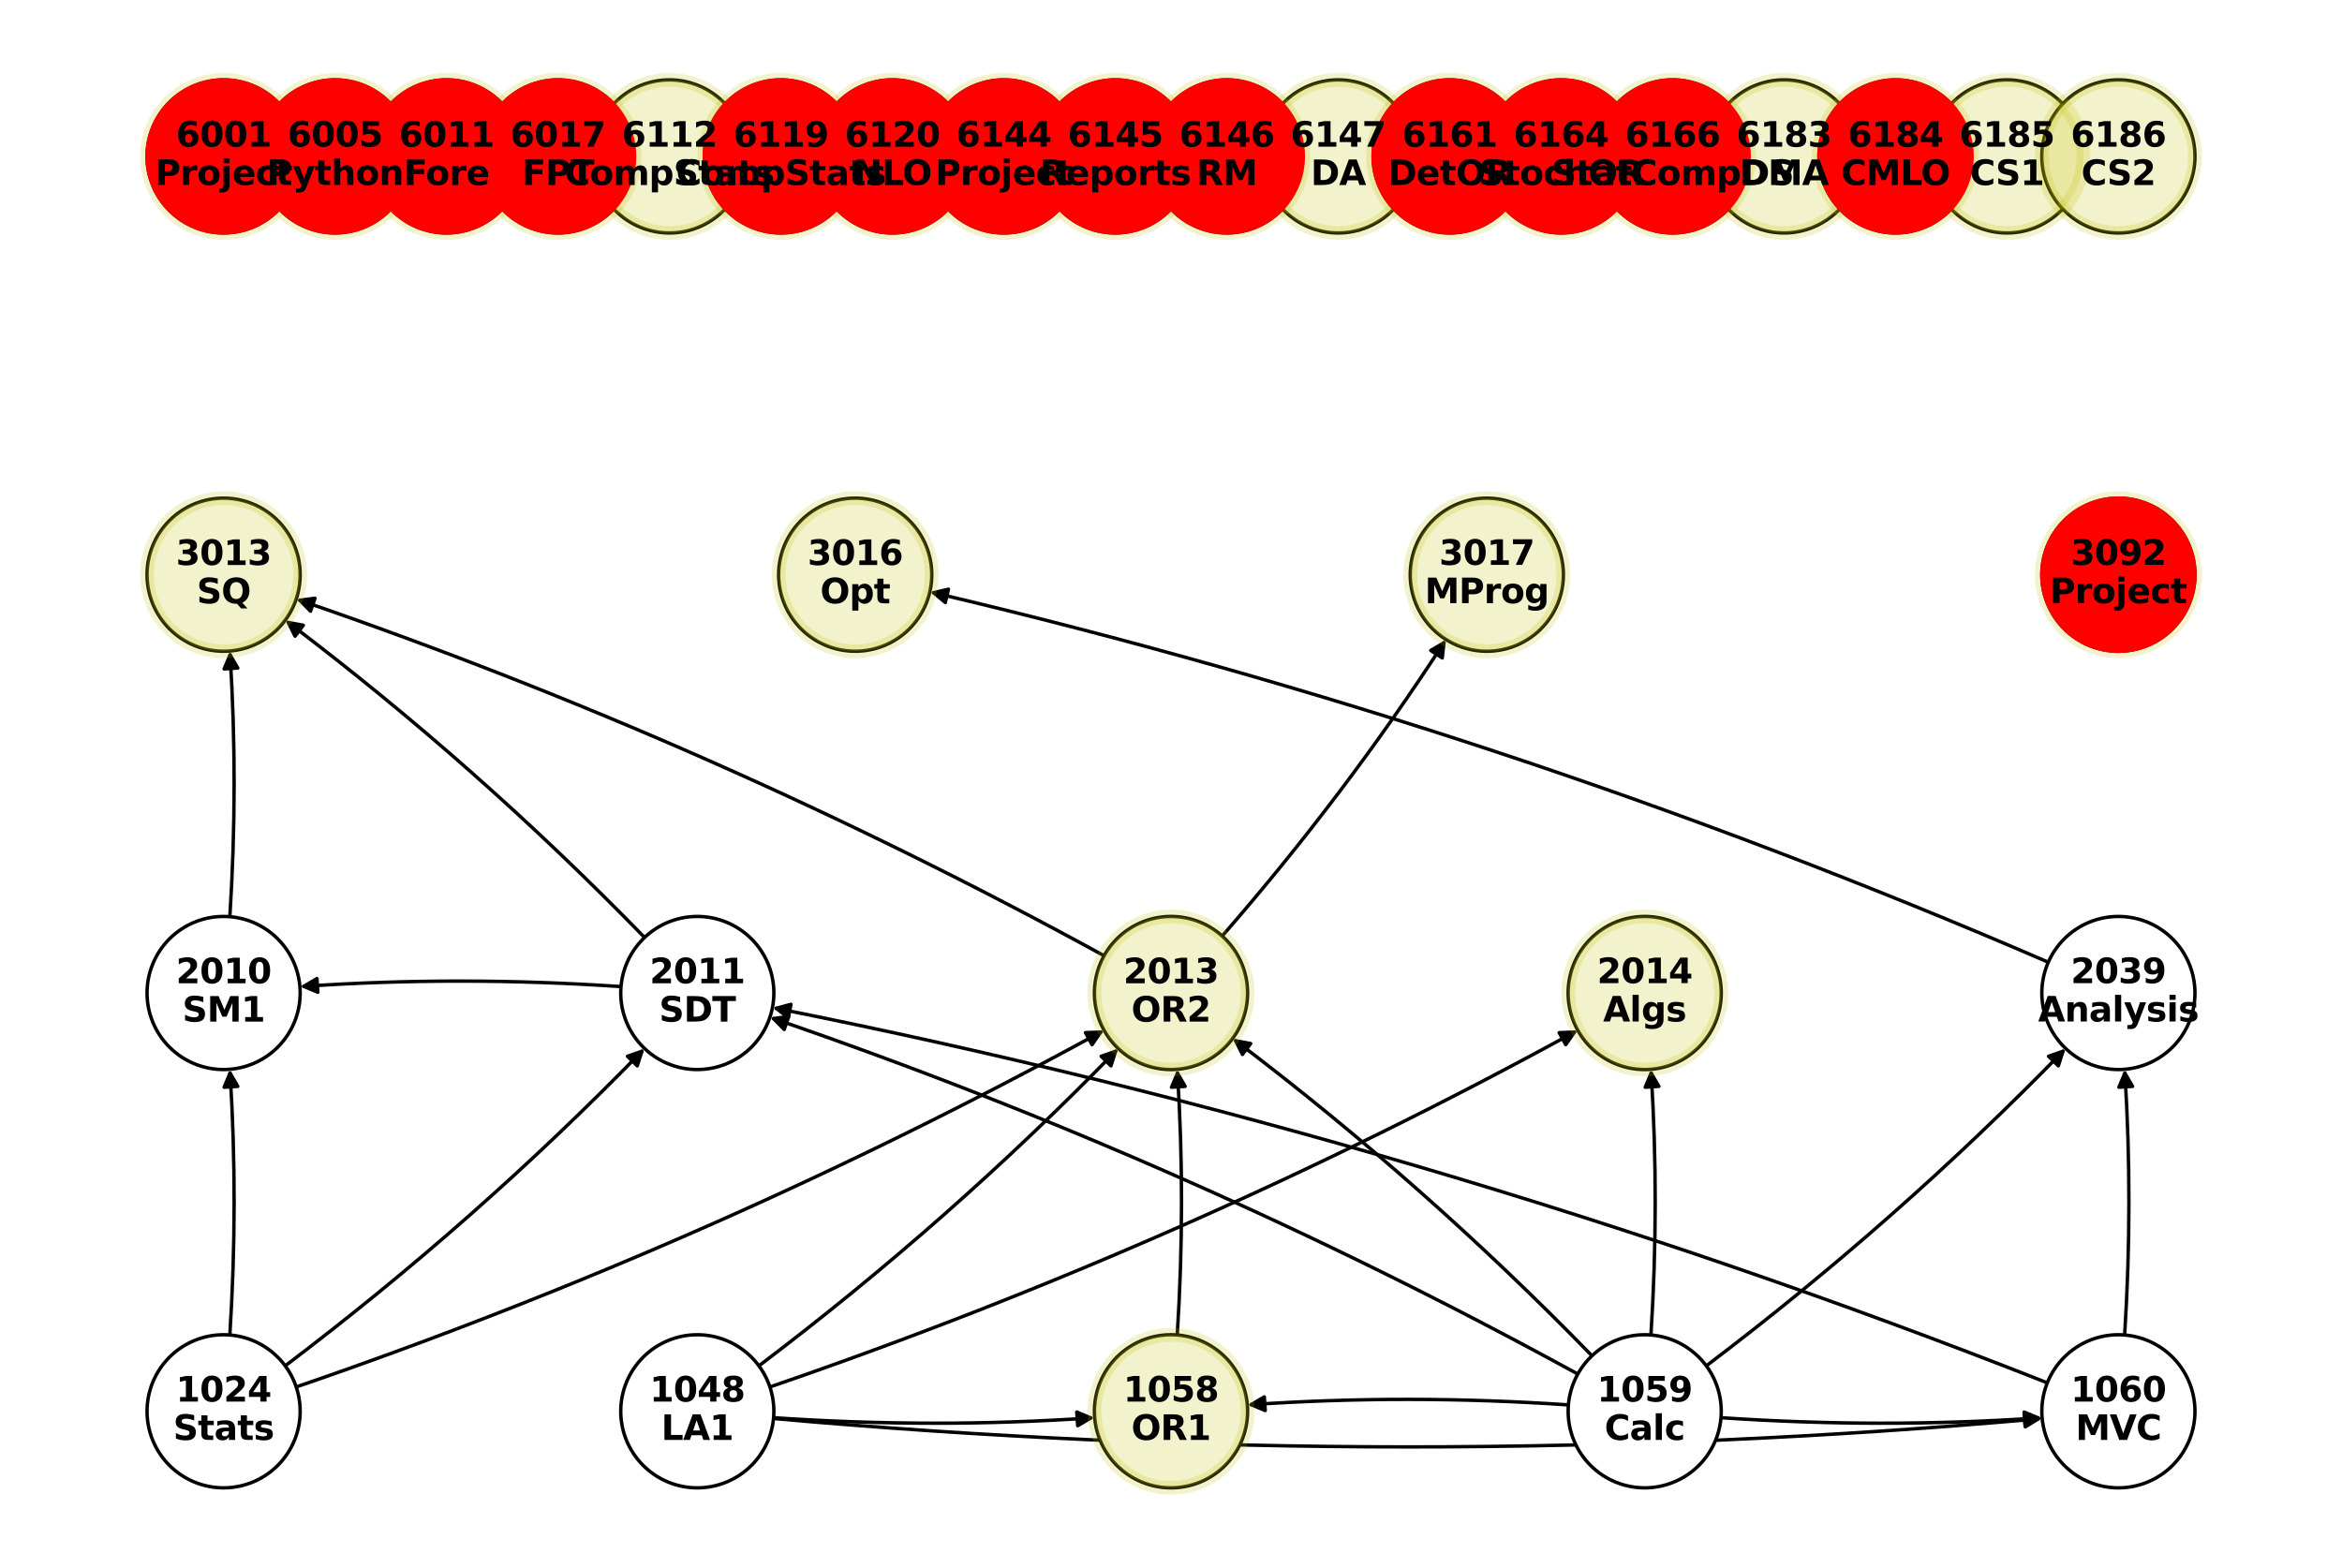 <?xml version="1.0" encoding="utf-8" standalone="no"?>
<!DOCTYPE svg PUBLIC "-//W3C//DTD SVG 1.1//EN"
  "http://www.w3.org/Graphics/SVG/1.1/DTD/svg11.dtd">
<svg xmlns:xlink="http://www.w3.org/1999/xlink" width="684pt" height="457.92pt" viewBox="0 0 684 457.92" xmlns="http://www.w3.org/2000/svg" version="1.1">
 <defs>
  <style type="text/css">*{stroke-linejoin: round; stroke-linecap: butt}</style>
 </defs>
 <g id="figure_1">
  <g id="patch_1">
   <path d="M 0 457.92 
L 684 457.92 
L 684 0 
L 0 0 
z
" style="fill: #ffffff"/>
  </g>
  <g id="axes_1">
   <g id="patch_2">
    <path d="M 67.128 389.946 
Q 69.593 351.143 67.199 313.455 
" clip-path="url(#pe5ea6bec3b)" style="fill: none; stroke: #000000; stroke-linecap: round"/>
    <path d="M 65.456 317.573 
L 67.199 313.455 
L 69.448 317.32 
z
" clip-path="url(#pe5ea6bec3b)" style="stroke: #000000; stroke-linecap: round"/>
   </g>
   <g id="patch_3">
    <path d="M 83.298 398.956 
Q 139.292 356.591 187.475 307.065 
" clip-path="url(#pe5ea6bec3b)" style="fill: none; stroke: #000000; stroke-linecap: round"/>
    <path d="M 183.252 308.537 
L 187.475 307.065 
L 186.119 311.326 
z
" clip-path="url(#pe5ea6bec3b)" style="stroke: #000000; stroke-linecap: round"/>
   </g>
   <g id="patch_4">
    <path d="M 86.51 405.124 
Q 208.932 363.088 321.487 301.467 
" clip-path="url(#pe5ea6bec3b)" style="fill: none; stroke: #000000; stroke-linecap: round"/>
    <path d="M 317.018 301.634 
L 321.487 301.467 
L 318.939 305.143 
z
" clip-path="url(#pe5ea6bec3b)" style="stroke: #000000; stroke-linecap: round"/>
   </g>
   <g id="patch_5">
    <path d="M 225.932 414.102 
Q 272.825 417.281 318.601 414.178 
" clip-path="url(#pe5ea6bec3b)" style="fill: none; stroke: #000000; stroke-linecap: round"/>
    <path d="M 314.475 412.453 
L 318.601 414.178 
L 314.746 416.444 
z
" clip-path="url(#pe5ea6bec3b)" style="stroke: #000000; stroke-linecap: round"/>
   </g>
   <g id="patch_6">
    <path d="M 225.917 414.34 
Q 411.174 430.878 595.318 414.439 
" clip-path="url(#pe5ea6bec3b)" style="fill: none; stroke: #000000; stroke-linecap: round"/>
    <path d="M 591.156 412.803 
L 595.318 414.439 
L 591.512 416.787 
z
" clip-path="url(#pe5ea6bec3b)" style="stroke: #000000; stroke-linecap: round"/>
   </g>
   <g id="patch_7">
    <path d="M 221.645 398.956 
Q 277.639 356.591 325.822 307.065 
" clip-path="url(#pe5ea6bec3b)" style="fill: none; stroke: #000000; stroke-linecap: round"/>
    <path d="M 321.599 308.537 
L 325.822 307.065 
L 324.466 311.326 
z
" clip-path="url(#pe5ea6bec3b)" style="stroke: #000000; stroke-linecap: round"/>
   </g>
   <g id="patch_8">
    <path d="M 224.857 405.124 
Q 347.279 363.088 459.834 301.467 
" clip-path="url(#pe5ea6bec3b)" style="fill: none; stroke: #000000; stroke-linecap: round"/>
    <path d="M 455.365 301.634 
L 459.834 301.467 
L 457.286 305.143 
z
" clip-path="url(#pe5ea6bec3b)" style="stroke: #000000; stroke-linecap: round"/>
   </g>
   <g id="patch_9">
    <path d="M 343.822 389.946 
Q 346.287 351.143 343.893 313.455 
" clip-path="url(#pe5ea6bec3b)" style="fill: none; stroke: #000000; stroke-linecap: round"/>
    <path d="M 342.151 317.573 
L 343.893 313.455 
L 346.143 317.32 
z
" clip-path="url(#pe5ea6bec3b)" style="stroke: #000000; stroke-linecap: round"/>
   </g>
   <g id="patch_10">
    <path d="M 458.068 410.364 
Q 411.175 407.185 365.399 410.288 
" clip-path="url(#pe5ea6bec3b)" style="fill: none; stroke: #000000; stroke-linecap: round"/>
    <path d="M 369.525 412.013 
L 365.399 410.288 
L 369.254 408.022 
z
" clip-path="url(#pe5ea6bec3b)" style="stroke: #000000; stroke-linecap: round"/>
   </g>
   <g id="patch_11">
    <path d="M 502.627 414.102 
Q 549.519 417.281 595.295 414.178 
" clip-path="url(#pe5ea6bec3b)" style="fill: none; stroke: #000000; stroke-linecap: round"/>
    <path d="M 591.169 412.453 
L 595.295 414.178 
L 591.44 416.444 
z
" clip-path="url(#pe5ea6bec3b)" style="stroke: #000000; stroke-linecap: round"/>
   </g>
   <g id="patch_12">
    <path d="M 460.809 401.35 
Q 347.273 339.193 225.909 297.52 
" clip-path="url(#pe5ea6bec3b)" style="fill: none; stroke: #000000; stroke-linecap: round"/>
    <path d="M 229.043 300.711 
L 225.909 297.52 
L 230.342 296.928 
z
" clip-path="url(#pe5ea6bec3b)" style="stroke: #000000; stroke-linecap: round"/>
   </g>
   <g id="patch_13">
    <path d="M 464.948 396.02 
Q 415.986 345.692 360.883 304.002 
" clip-path="url(#pe5ea6bec3b)" style="fill: none; stroke: #000000; stroke-linecap: round"/>
    <path d="M 362.866 308.01 
L 360.883 304.002 
L 365.28 304.82 
z
" clip-path="url(#pe5ea6bec3b)" style="stroke: #000000; stroke-linecap: round"/>
   </g>
   <g id="patch_14">
    <path d="M 482.169 389.946 
Q 484.634 351.143 482.24 313.455 
" clip-path="url(#pe5ea6bec3b)" style="fill: none; stroke: #000000; stroke-linecap: round"/>
    <path d="M 480.498 317.573 
L 482.24 313.455 
L 484.49 317.32 
z
" clip-path="url(#pe5ea6bec3b)" style="stroke: #000000; stroke-linecap: round"/>
   </g>
   <g id="patch_15">
    <path d="M 498.34 398.956 
Q 554.334 356.591 602.516 307.065 
" clip-path="url(#pe5ea6bec3b)" style="fill: none; stroke: #000000; stroke-linecap: round"/>
    <path d="M 598.293 308.537 
L 602.516 307.065 
L 601.16 311.326 
z
" clip-path="url(#pe5ea6bec3b)" style="stroke: #000000; stroke-linecap: round"/>
   </g>
   <g id="patch_16">
    <path d="M 597.939 403.922 
Q 416.687 332.415 226.698 294.53 
" clip-path="url(#pe5ea6bec3b)" style="fill: none; stroke: #000000; stroke-linecap: round"/>
    <path d="M 230.23 297.274 
L 226.698 294.53 
L 231.012 293.351 
z
" clip-path="url(#pe5ea6bec3b)" style="stroke: #000000; stroke-linecap: round"/>
   </g>
   <g id="patch_17">
    <path d="M 620.516 389.946 
Q 622.981 351.143 620.587 313.455 
" clip-path="url(#pe5ea6bec3b)" style="fill: none; stroke: #000000; stroke-linecap: round"/>
    <path d="M 618.845 317.573 
L 620.587 313.455 
L 622.837 317.32 
z
" clip-path="url(#pe5ea6bec3b)" style="stroke: #000000; stroke-linecap: round"/>
   </g>
   <g id="patch_18">
    <path d="M 67.128 267.765 
Q 69.593 228.961 67.199 191.273 
" clip-path="url(#pe5ea6bec3b)" style="fill: none; stroke: #000000; stroke-linecap: round"/>
    <path d="M 65.456 195.392 
L 67.199 191.273 
L 69.448 195.138 
z
" clip-path="url(#pe5ea6bec3b)" style="stroke: #000000; stroke-linecap: round"/>
   </g>
   <g id="patch_19">
    <path d="M 181.373 288.182 
Q 134.481 285.003 88.705 288.106 
" clip-path="url(#pe5ea6bec3b)" style="fill: none; stroke: #000000; stroke-linecap: round"/>
    <path d="M 92.831 289.831 
L 88.705 288.106 
L 92.56 285.84 
z
" clip-path="url(#pe5ea6bec3b)" style="stroke: #000000; stroke-linecap: round"/>
   </g>
   <g id="patch_20">
    <path d="M 188.253 273.838 
Q 139.291 223.51 84.189 181.82 
" clip-path="url(#pe5ea6bec3b)" style="fill: none; stroke: #000000; stroke-linecap: round"/>
    <path d="M 86.172 185.828 
L 84.189 181.82 
L 88.586 182.638 
z
" clip-path="url(#pe5ea6bec3b)" style="stroke: #000000; stroke-linecap: round"/>
   </g>
   <g id="patch_21">
    <path d="M 322.462 279.168 
Q 208.926 217.011 87.562 175.338 
" clip-path="url(#pe5ea6bec3b)" style="fill: none; stroke: #000000; stroke-linecap: round"/>
    <path d="M 90.696 178.529 
L 87.562 175.338 
L 91.995 174.746 
z
" clip-path="url(#pe5ea6bec3b)" style="stroke: #000000; stroke-linecap: round"/>
   </g>
   <g id="patch_22">
    <path d="M 356.943 273.416 
Q 392.706 232.424 421.719 187.735 
" clip-path="url(#pe5ea6bec3b)" style="fill: none; stroke: #000000; stroke-linecap: round"/>
    <path d="M 417.864 190.001 
L 421.719 187.735 
L 421.219 192.179 
z
" clip-path="url(#pe5ea6bec3b)" style="stroke: #000000; stroke-linecap: round"/>
   </g>
   <g id="patch_23">
    <path d="M 598.219 281.059 
Q 439.68 212.506 272.651 173.133 
" clip-path="url(#pe5ea6bec3b)" style="fill: none; stroke: #000000; stroke-linecap: round"/>
    <path d="M 276.086 175.997 
L 272.651 173.133 
L 277.003 172.104 
z
" clip-path="url(#pe5ea6bec3b)" style="stroke: #000000; stroke-linecap: round"/>
   </g>
   <g id="patch_24">
    <path d="M 498.77 43.613 
Q 358.273 31.485 218.891 43.517 
" clip-path="url(#pe5ea6bec3b)" style="fill: none; stroke: #000000; stroke-linecap: round"/>
    <path d="M 223.048 45.166 
L 218.891 43.517 
L 222.704 41.181 
z
" clip-path="url(#pe5ea6bec3b)" style="stroke: #000000; stroke-linecap: round"/>
   </g>
   <g id="patch_25">
    <path d="M 608.494 46.388 
Q 613.594 46.197 617.582 45.799 
" clip-path="url(#pe5ea6bec3b)" style="fill: none; stroke: #000000; stroke-linecap: round"/>
    <path d="M 613.403 44.206 
L 617.582 45.799 
L 613.801 48.187 
z
" clip-path="url(#pe5ea6bec3b)" style="stroke: #000000; stroke-linecap: round"/>
   </g>
   <g id="patch_26">
    <path d="M 596.424 43.678 
Q 504.762 36.303 414.213 43.588 
" clip-path="url(#pe5ea6bec3b)" style="fill: none; stroke: #000000; stroke-linecap: round"/>
    <path d="M 418.361 45.261 
L 414.213 43.588 
L 418.04 41.274 
z
" clip-path="url(#pe5ea6bec3b)" style="stroke: #000000; stroke-linecap: round"/>
   </g>
   <g id="patch_27">
    <path d="M 596.342 44.987 
Q 591.242 45.177 587.254 45.576 
" clip-path="url(#pe5ea6bec3b)" style="fill: none; stroke: #000000; stroke-linecap: round"/>
    <path d="M 591.434 47.168 
L 587.254 45.576 
L 591.036 43.188 
z
" clip-path="url(#pe5ea6bec3b)" style="stroke: #000000; stroke-linecap: round"/>
   </g>
   <g id="PathCollection_1">
    <defs>
     <path id="m841e346f3e" d="M 0 22.361 
C 5.93 22.361 11.618 20.005 15.811 15.811 
C 20.005 11.618 22.361 5.93 22.361 0 
C 22.361 -5.93 20.005 -11.618 15.811 -15.811 
C 11.618 -20.005 5.93 -22.361 0 -22.361 
C -5.93 -22.361 -11.618 -20.005 -15.811 -15.811 
C -20.005 -11.618 -22.361 -5.93 -22.361 0 
C -22.361 5.93 -20.005 11.618 -15.811 15.811 
C -11.618 20.005 -5.93 22.361 0 22.361 
z
" style="stroke: #000000"/>
    </defs>
    <g clip-path="url(#pe5ea6bec3b)">
     <use xlink:href="#m841e346f3e" x="65.306" y="412.233" style="fill: #ffffff; stroke: #000000"/>
     <use xlink:href="#m841e346f3e" x="203.653" y="412.233" style="fill: #ffffff; stroke: #000000"/>
     <use xlink:href="#m841e346f3e" x="342" y="412.233" style="fill: #ffffff; stroke: #000000"/>
     <use xlink:href="#m841e346f3e" x="480.347" y="412.233" style="fill: #ffffff; stroke: #000000"/>
     <use xlink:href="#m841e346f3e" x="618.694" y="412.233" style="fill: #ffffff; stroke: #000000"/>
     <use xlink:href="#m841e346f3e" x="65.306" y="290.051" style="fill: #ffffff; stroke: #000000"/>
     <use xlink:href="#m841e346f3e" x="203.653" y="290.051" style="fill: #ffffff; stroke: #000000"/>
     <use xlink:href="#m841e346f3e" x="342" y="290.051" style="fill: #ffffff; stroke: #000000"/>
     <use xlink:href="#m841e346f3e" x="480.347" y="290.051" style="fill: #ffffff; stroke: #000000"/>
     <use xlink:href="#m841e346f3e" x="618.694" y="290.051" style="fill: #ffffff; stroke: #000000"/>
     <use xlink:href="#m841e346f3e" x="65.306" y="167.869" style="fill: #ffffff; stroke: #000000"/>
     <use xlink:href="#m841e346f3e" x="249.769" y="167.869" style="fill: #ffffff; stroke: #000000"/>
     <use xlink:href="#m841e346f3e" x="434.231" y="167.869" style="fill: #ffffff; stroke: #000000"/>
     <use xlink:href="#m841e346f3e" x="618.694" y="167.869" style="fill: #ffffff; stroke: #000000"/>
     <use xlink:href="#m841e346f3e" x="65.306" y="45.687" style="fill: #ffffff; stroke: #000000"/>
     <use xlink:href="#m841e346f3e" x="97.858" y="45.687" style="fill: #ffffff; stroke: #000000"/>
     <use xlink:href="#m841e346f3e" x="130.41" y="45.687" style="fill: #ffffff; stroke: #000000"/>
     <use xlink:href="#m841e346f3e" x="162.963" y="45.687" style="fill: #ffffff; stroke: #000000"/>
     <use xlink:href="#m841e346f3e" x="195.515" y="45.687" style="fill: #ffffff; stroke: #000000"/>
     <use xlink:href="#m841e346f3e" x="228.067" y="45.687" style="fill: #ffffff; stroke: #000000"/>
     <use xlink:href="#m841e346f3e" x="260.619" y="45.687" style="fill: #ffffff; stroke: #000000"/>
     <use xlink:href="#m841e346f3e" x="293.172" y="45.687" style="fill: #ffffff; stroke: #000000"/>
     <use xlink:href="#m841e346f3e" x="325.724" y="45.687" style="fill: #ffffff; stroke: #000000"/>
     <use xlink:href="#m841e346f3e" x="358.276" y="45.687" style="fill: #ffffff; stroke: #000000"/>
     <use xlink:href="#m841e346f3e" x="390.828" y="45.687" style="fill: #ffffff; stroke: #000000"/>
     <use xlink:href="#m841e346f3e" x="423.381" y="45.687" style="fill: #ffffff; stroke: #000000"/>
     <use xlink:href="#m841e346f3e" x="455.933" y="45.687" style="fill: #ffffff; stroke: #000000"/>
     <use xlink:href="#m841e346f3e" x="488.485" y="45.687" style="fill: #ffffff; stroke: #000000"/>
     <use xlink:href="#m841e346f3e" x="521.037" y="45.687" style="fill: #ffffff; stroke: #000000"/>
     <use xlink:href="#m841e346f3e" x="553.59" y="45.687" style="fill: #ffffff; stroke: #000000"/>
     <use xlink:href="#m841e346f3e" x="586.142" y="45.687" style="fill: #ffffff; stroke: #000000"/>
     <use xlink:href="#m841e346f3e" x="618.694" y="45.687" style="fill: #ffffff; stroke: #000000"/>
    </g>
   </g>
   <g id="PathCollection_2">
    <defs>
     <path id="m333a404624" d="M 0 22.361 
C 5.93 22.361 11.618 20.005 15.811 15.811 
C 20.005 11.618 22.361 5.93 22.361 0 
C 22.361 -5.93 20.005 -11.618 15.811 -15.811 
C 11.618 -20.005 5.93 -22.361 0 -22.361 
C -5.93 -22.361 -11.618 -20.005 -15.811 -15.811 
C -20.005 -11.618 -22.361 -5.93 -22.361 0 
C -22.361 5.93 -20.005 11.618 -15.811 15.811 
C -11.618 20.005 -5.93 22.361 0 22.361 
z
" style="stroke: #bfbf00; stroke-opacity: 0.2; stroke-width: 4"/>
    </defs>
    <g clip-path="url(#pe5ea6bec3b)">
     <use xlink:href="#m333a404624" x="342" y="412.233" style="fill: #bfbf00; fill-opacity: 0.2; stroke: #bfbf00; stroke-opacity: 0.2; stroke-width: 4"/>
     <use xlink:href="#m333a404624" x="342" y="290.051" style="fill: #bfbf00; fill-opacity: 0.2; stroke: #bfbf00; stroke-opacity: 0.2; stroke-width: 4"/>
     <use xlink:href="#m333a404624" x="480.347" y="290.051" style="fill: #bfbf00; fill-opacity: 0.2; stroke: #bfbf00; stroke-opacity: 0.2; stroke-width: 4"/>
     <use xlink:href="#m333a404624" x="65.306" y="167.869" style="fill: #bfbf00; fill-opacity: 0.2; stroke: #bfbf00; stroke-opacity: 0.2; stroke-width: 4"/>
     <use xlink:href="#m333a404624" x="249.769" y="167.869" style="fill: #bfbf00; fill-opacity: 0.2; stroke: #bfbf00; stroke-opacity: 0.2; stroke-width: 4"/>
     <use xlink:href="#m333a404624" x="434.231" y="167.869" style="fill: #bfbf00; fill-opacity: 0.2; stroke: #bfbf00; stroke-opacity: 0.2; stroke-width: 4"/>
     <use xlink:href="#m333a404624" x="618.694" y="167.869" style="fill: #bfbf00; fill-opacity: 0.2; stroke: #bfbf00; stroke-opacity: 0.2; stroke-width: 4"/>
     <use xlink:href="#m333a404624" x="65.306" y="45.687" style="fill: #bfbf00; fill-opacity: 0.2; stroke: #bfbf00; stroke-opacity: 0.2; stroke-width: 4"/>
     <use xlink:href="#m333a404624" x="97.858" y="45.687" style="fill: #bfbf00; fill-opacity: 0.2; stroke: #bfbf00; stroke-opacity: 0.2; stroke-width: 4"/>
     <use xlink:href="#m333a404624" x="130.41" y="45.687" style="fill: #bfbf00; fill-opacity: 0.2; stroke: #bfbf00; stroke-opacity: 0.2; stroke-width: 4"/>
     <use xlink:href="#m333a404624" x="162.963" y="45.687" style="fill: #bfbf00; fill-opacity: 0.2; stroke: #bfbf00; stroke-opacity: 0.2; stroke-width: 4"/>
     <use xlink:href="#m333a404624" x="195.515" y="45.687" style="fill: #bfbf00; fill-opacity: 0.2; stroke: #bfbf00; stroke-opacity: 0.2; stroke-width: 4"/>
     <use xlink:href="#m333a404624" x="228.067" y="45.687" style="fill: #bfbf00; fill-opacity: 0.2; stroke: #bfbf00; stroke-opacity: 0.2; stroke-width: 4"/>
     <use xlink:href="#m333a404624" x="260.619" y="45.687" style="fill: #bfbf00; fill-opacity: 0.2; stroke: #bfbf00; stroke-opacity: 0.2; stroke-width: 4"/>
     <use xlink:href="#m333a404624" x="293.172" y="45.687" style="fill: #bfbf00; fill-opacity: 0.2; stroke: #bfbf00; stroke-opacity: 0.2; stroke-width: 4"/>
     <use xlink:href="#m333a404624" x="325.724" y="45.687" style="fill: #bfbf00; fill-opacity: 0.2; stroke: #bfbf00; stroke-opacity: 0.2; stroke-width: 4"/>
     <use xlink:href="#m333a404624" x="358.276" y="45.687" style="fill: #bfbf00; fill-opacity: 0.2; stroke: #bfbf00; stroke-opacity: 0.2; stroke-width: 4"/>
     <use xlink:href="#m333a404624" x="390.828" y="45.687" style="fill: #bfbf00; fill-opacity: 0.2; stroke: #bfbf00; stroke-opacity: 0.2; stroke-width: 4"/>
     <use xlink:href="#m333a404624" x="423.381" y="45.687" style="fill: #bfbf00; fill-opacity: 0.2; stroke: #bfbf00; stroke-opacity: 0.2; stroke-width: 4"/>
     <use xlink:href="#m333a404624" x="455.933" y="45.687" style="fill: #bfbf00; fill-opacity: 0.2; stroke: #bfbf00; stroke-opacity: 0.2; stroke-width: 4"/>
     <use xlink:href="#m333a404624" x="488.485" y="45.687" style="fill: #bfbf00; fill-opacity: 0.2; stroke: #bfbf00; stroke-opacity: 0.2; stroke-width: 4"/>
     <use xlink:href="#m333a404624" x="521.037" y="45.687" style="fill: #bfbf00; fill-opacity: 0.2; stroke: #bfbf00; stroke-opacity: 0.2; stroke-width: 4"/>
     <use xlink:href="#m333a404624" x="553.59" y="45.687" style="fill: #bfbf00; fill-opacity: 0.2; stroke: #bfbf00; stroke-opacity: 0.2; stroke-width: 4"/>
     <use xlink:href="#m333a404624" x="586.142" y="45.687" style="fill: #bfbf00; fill-opacity: 0.2; stroke: #bfbf00; stroke-opacity: 0.2; stroke-width: 4"/>
     <use xlink:href="#m333a404624" x="618.694" y="45.687" style="fill: #bfbf00; fill-opacity: 0.2; stroke: #bfbf00; stroke-opacity: 0.2; stroke-width: 4"/>
    </g>
   </g>
   <g id="PathCollection_3">
    <defs>
     <path id="med942d272d" d="M 0 22.361 
C 5.93 22.361 11.618 20.005 15.811 15.811 
C 20.005 11.618 22.361 5.93 22.361 0 
C 22.361 -5.93 20.005 -11.618 15.811 -15.811 
C 11.618 -20.005 5.93 -22.361 0 -22.361 
C -5.93 -22.361 -11.618 -20.005 -15.811 -15.811 
C -20.005 -11.618 -22.361 -5.93 -22.361 0 
C -22.361 5.93 -20.005 11.618 -15.811 15.811 
C -11.618 20.005 -5.93 22.361 0 22.361 
z
" style="stroke: #ff0000"/>
    </defs>
    <g clip-path="url(#pe5ea6bec3b)">
     <use xlink:href="#med942d272d" x="618.694" y="167.869" style="fill: #ff0000; stroke: #ff0000"/>
     <use xlink:href="#med942d272d" x="65.306" y="45.687" style="fill: #ff0000; stroke: #ff0000"/>
     <use xlink:href="#med942d272d" x="97.858" y="45.687" style="fill: #ff0000; stroke: #ff0000"/>
     <use xlink:href="#med942d272d" x="130.41" y="45.687" style="fill: #ff0000; stroke: #ff0000"/>
     <use xlink:href="#med942d272d" x="162.963" y="45.687" style="fill: #ff0000; stroke: #ff0000"/>
     <use xlink:href="#med942d272d" x="228.067" y="45.687" style="fill: #ff0000; stroke: #ff0000"/>
     <use xlink:href="#med942d272d" x="260.619" y="45.687" style="fill: #ff0000; stroke: #ff0000"/>
     <use xlink:href="#med942d272d" x="293.172" y="45.687" style="fill: #ff0000; stroke: #ff0000"/>
     <use xlink:href="#med942d272d" x="325.724" y="45.687" style="fill: #ff0000; stroke: #ff0000"/>
     <use xlink:href="#med942d272d" x="358.276" y="45.687" style="fill: #ff0000; stroke: #ff0000"/>
     <use xlink:href="#med942d272d" x="423.381" y="45.687" style="fill: #ff0000; stroke: #ff0000"/>
     <use xlink:href="#med942d272d" x="455.933" y="45.687" style="fill: #ff0000; stroke: #ff0000"/>
     <use xlink:href="#med942d272d" x="488.485" y="45.687" style="fill: #ff0000; stroke: #ff0000"/>
     <use xlink:href="#med942d272d" x="553.59" y="45.687" style="fill: #ff0000; stroke: #ff0000"/>
    </g>
   </g>
   <g id="text_1">
    <g clip-path="url(#pe5ea6bec3b)">
     <!-- 1024 -->
     <g transform="translate(51.39 409.393) scale(0.1 -0.1)">
      <defs>
       <path id="DejaVuSans-Bold-31" d="M 750 831 
L 1813 831 
L 1813 3847 
L 722 3622 
L 722 4441 
L 1806 4666 
L 2950 4666 
L 2950 831 
L 4013 831 
L 4013 0 
L 750 0 
L 750 831 
z
" transform="scale(0.016)"/>
       <path id="DejaVuSans-Bold-30" d="M 2944 2338 
Q 2944 3213 2780 3570 
Q 2616 3928 2228 3928 
Q 1841 3928 1675 3570 
Q 1509 3213 1509 2338 
Q 1509 1453 1675 1090 
Q 1841 728 2228 728 
Q 2613 728 2778 1090 
Q 2944 1453 2944 2338 
z
M 4147 2328 
Q 4147 1169 3647 539 
Q 3147 -91 2228 -91 
Q 1306 -91 806 539 
Q 306 1169 306 2328 
Q 306 3491 806 4120 
Q 1306 4750 2228 4750 
Q 3147 4750 3647 4120 
Q 4147 3491 4147 2328 
z
" transform="scale(0.016)"/>
       <path id="DejaVuSans-Bold-32" d="M 1844 884 
L 3897 884 
L 3897 0 
L 506 0 
L 506 884 
L 2209 2388 
Q 2438 2594 2547 2791 
Q 2656 2988 2656 3200 
Q 2656 3528 2436 3728 
Q 2216 3928 1850 3928 
Q 1569 3928 1234 3808 
Q 900 3688 519 3450 
L 519 4475 
Q 925 4609 1322 4679 
Q 1719 4750 2100 4750 
Q 2938 4750 3402 4381 
Q 3866 4013 3866 3353 
Q 3866 2972 3669 2642 
Q 3472 2313 2841 1759 
L 1844 884 
z
" transform="scale(0.016)"/>
       <path id="DejaVuSans-Bold-34" d="M 2356 3675 
L 1038 1722 
L 2356 1722 
L 2356 3675 
z
M 2156 4666 
L 3494 4666 
L 3494 1722 
L 4159 1722 
L 4159 850 
L 3494 850 
L 3494 0 
L 2356 0 
L 2356 850 
L 288 850 
L 288 1881 
L 2156 4666 
z
" transform="scale(0.016)"/>
      </defs>
      <use xlink:href="#DejaVuSans-Bold-31"/>
      <use xlink:href="#DejaVuSans-Bold-30" x="69.58"/>
      <use xlink:href="#DejaVuSans-Bold-32" x="139.16"/>
      <use xlink:href="#DejaVuSans-Bold-34" x="208.74"/>
     </g>
    </g>
    <g clip-path="url(#pe5ea6bec3b)">
     <!-- Stats -->
     <g transform="translate(50.575 420.591) scale(0.1 -0.1)">
      <defs>
       <path id="DejaVuSans-Bold-53" d="M 3834 4519 
L 3834 3531 
Q 3450 3703 3084 3790 
Q 2719 3878 2394 3878 
Q 1963 3878 1756 3759 
Q 1550 3641 1550 3391 
Q 1550 3203 1689 3098 
Q 1828 2994 2194 2919 
L 2706 2816 
Q 3484 2659 3812 2340 
Q 4141 2022 4141 1434 
Q 4141 663 3683 286 
Q 3225 -91 2284 -91 
Q 1841 -91 1394 -6 
Q 947 78 500 244 
L 500 1259 
Q 947 1022 1364 901 
Q 1781 781 2169 781 
Q 2563 781 2772 912 
Q 2981 1044 2981 1288 
Q 2981 1506 2839 1625 
Q 2697 1744 2272 1838 
L 1806 1941 
Q 1106 2091 782 2419 
Q 459 2747 459 3303 
Q 459 4000 909 4375 
Q 1359 4750 2203 4750 
Q 2588 4750 2994 4692 
Q 3400 4634 3834 4519 
z
" transform="scale(0.016)"/>
       <path id="DejaVuSans-Bold-74" d="M 1759 4494 
L 1759 3500 
L 2913 3500 
L 2913 2700 
L 1759 2700 
L 1759 1216 
Q 1759 972 1856 886 
Q 1953 800 2241 800 
L 2816 800 
L 2816 0 
L 1856 0 
Q 1194 0 917 276 
Q 641 553 641 1216 
L 641 2700 
L 84 2700 
L 84 3500 
L 641 3500 
L 641 4494 
L 1759 4494 
z
" transform="scale(0.016)"/>
       <path id="DejaVuSans-Bold-61" d="M 2106 1575 
Q 1756 1575 1579 1456 
Q 1403 1338 1403 1106 
Q 1403 894 1545 773 
Q 1688 653 1941 653 
Q 2256 653 2472 879 
Q 2688 1106 2688 1447 
L 2688 1575 
L 2106 1575 
z
M 3816 1997 
L 3816 0 
L 2688 0 
L 2688 519 
Q 2463 200 2181 54 
Q 1900 -91 1497 -91 
Q 953 -91 614 226 
Q 275 544 275 1050 
Q 275 1666 698 1953 
Q 1122 2241 2028 2241 
L 2688 2241 
L 2688 2328 
Q 2688 2594 2478 2717 
Q 2269 2841 1825 2841 
Q 1466 2841 1156 2769 
Q 847 2697 581 2553 
L 581 3406 
Q 941 3494 1303 3539 
Q 1666 3584 2028 3584 
Q 2975 3584 3395 3211 
Q 3816 2838 3816 1997 
z
" transform="scale(0.016)"/>
       <path id="DejaVuSans-Bold-73" d="M 3272 3391 
L 3272 2541 
Q 2913 2691 2578 2766 
Q 2244 2841 1947 2841 
Q 1628 2841 1473 2761 
Q 1319 2681 1319 2516 
Q 1319 2381 1436 2309 
Q 1553 2238 1856 2203 
L 2053 2175 
Q 2913 2066 3209 1816 
Q 3506 1566 3506 1031 
Q 3506 472 3093 190 
Q 2681 -91 1863 -91 
Q 1516 -91 1145 -36 
Q 775 19 384 128 
L 384 978 
Q 719 816 1070 734 
Q 1422 653 1784 653 
Q 2113 653 2278 743 
Q 2444 834 2444 1013 
Q 2444 1163 2330 1236 
Q 2216 1309 1875 1350 
L 1678 1375 
Q 931 1469 631 1722 
Q 331 1975 331 2491 
Q 331 3047 712 3315 
Q 1094 3584 1881 3584 
Q 2191 3584 2531 3537 
Q 2872 3491 3272 3391 
z
" transform="scale(0.016)"/>
      </defs>
      <use xlink:href="#DejaVuSans-Bold-53"/>
      <use xlink:href="#DejaVuSans-Bold-74" x="72.021"/>
      <use xlink:href="#DejaVuSans-Bold-61" x="119.824"/>
      <use xlink:href="#DejaVuSans-Bold-74" x="187.305"/>
      <use xlink:href="#DejaVuSans-Bold-73" x="235.107"/>
     </g>
    </g>
   </g>
   <g id="text_2">
    <g clip-path="url(#pe5ea6bec3b)">
     <!-- 1048 -->
     <g transform="translate(189.737 409.393) scale(0.1 -0.1)">
      <defs>
       <path id="DejaVuSans-Bold-38" d="M 2228 2088 
Q 1891 2088 1709 1903 
Q 1528 1719 1528 1375 
Q 1528 1031 1709 848 
Q 1891 666 2228 666 
Q 2563 666 2741 848 
Q 2919 1031 2919 1375 
Q 2919 1722 2741 1905 
Q 2563 2088 2228 2088 
z
M 1350 2484 
Q 925 2613 709 2878 
Q 494 3144 494 3541 
Q 494 4131 934 4440 
Q 1375 4750 2228 4750 
Q 3075 4750 3515 4442 
Q 3956 4134 3956 3541 
Q 3956 3144 3739 2878 
Q 3522 2613 3097 2484 
Q 3572 2353 3814 2058 
Q 4056 1763 4056 1313 
Q 4056 619 3595 264 
Q 3134 -91 2228 -91 
Q 1319 -91 855 264 
Q 391 619 391 1313 
Q 391 1763 633 2058 
Q 875 2353 1350 2484 
z
M 1631 3419 
Q 1631 3141 1786 2991 
Q 1941 2841 2228 2841 
Q 2509 2841 2662 2991 
Q 2816 3141 2816 3419 
Q 2816 3697 2662 3845 
Q 2509 3994 2228 3994 
Q 1941 3994 1786 3844 
Q 1631 3694 1631 3419 
z
" transform="scale(0.016)"/>
      </defs>
      <use xlink:href="#DejaVuSans-Bold-31"/>
      <use xlink:href="#DejaVuSans-Bold-30" x="69.58"/>
      <use xlink:href="#DejaVuSans-Bold-34" x="139.16"/>
      <use xlink:href="#DejaVuSans-Bold-38" x="208.74"/>
     </g>
    </g>
    <g clip-path="url(#pe5ea6bec3b)">
     <!-- LA1 -->
     <g transform="translate(193.119 420.591) scale(0.1 -0.1)">
      <defs>
       <path id="DejaVuSans-Bold-4c" d="M 588 4666 
L 1791 4666 
L 1791 909 
L 3903 909 
L 3903 0 
L 588 0 
L 588 4666 
z
" transform="scale(0.016)"/>
       <path id="DejaVuSans-Bold-41" d="M 3419 850 
L 1538 850 
L 1241 0 
L 31 0 
L 1759 4666 
L 3194 4666 
L 4922 0 
L 3713 0 
L 3419 850 
z
M 1838 1716 
L 3116 1716 
L 2478 3572 
L 1838 1716 
z
" transform="scale(0.016)"/>
      </defs>
      <use xlink:href="#DejaVuSans-Bold-4c"/>
      <use xlink:href="#DejaVuSans-Bold-41" x="63.721"/>
      <use xlink:href="#DejaVuSans-Bold-31" x="141.113"/>
     </g>
    </g>
   </g>
   <g id="text_3">
    <g clip-path="url(#pe5ea6bec3b)">
     <!-- 1058 -->
     <g transform="translate(328.084 409.393) scale(0.1 -0.1)">
      <defs>
       <path id="DejaVuSans-Bold-35" d="M 678 4666 
L 3669 4666 
L 3669 3781 
L 1638 3781 
L 1638 3059 
Q 1775 3097 1914 3117 
Q 2053 3138 2203 3138 
Q 3056 3138 3531 2711 
Q 4006 2284 4006 1522 
Q 4006 766 3489 337 
Q 2972 -91 2053 -91 
Q 1656 -91 1267 -14 
Q 878 63 494 219 
L 494 1166 
Q 875 947 1217 837 
Q 1559 728 1863 728 
Q 2300 728 2551 942 
Q 2803 1156 2803 1522 
Q 2803 1891 2551 2103 
Q 2300 2316 1863 2316 
Q 1603 2316 1309 2248 
Q 1016 2181 678 2041 
L 678 4666 
z
" transform="scale(0.016)"/>
      </defs>
      <use xlink:href="#DejaVuSans-Bold-31"/>
      <use xlink:href="#DejaVuSans-Bold-30" x="69.58"/>
      <use xlink:href="#DejaVuSans-Bold-35" x="139.16"/>
      <use xlink:href="#DejaVuSans-Bold-38" x="208.74"/>
     </g>
    </g>
    <g clip-path="url(#pe5ea6bec3b)">
     <!-- OR1 -->
     <g transform="translate(330.42 420.591) scale(0.1 -0.1)">
      <defs>
       <path id="DejaVuSans-Bold-4f" d="M 2719 3878 
Q 2169 3878 1866 3472 
Q 1563 3066 1563 2328 
Q 1563 1594 1866 1187 
Q 2169 781 2719 781 
Q 3272 781 3575 1187 
Q 3878 1594 3878 2328 
Q 3878 3066 3575 3472 
Q 3272 3878 2719 3878 
z
M 2719 4750 
Q 3844 4750 4481 4106 
Q 5119 3463 5119 2328 
Q 5119 1197 4481 553 
Q 3844 -91 2719 -91 
Q 1597 -91 958 553 
Q 319 1197 319 2328 
Q 319 3463 958 4106 
Q 1597 4750 2719 4750 
z
" transform="scale(0.016)"/>
       <path id="DejaVuSans-Bold-52" d="M 2297 2597 
Q 2675 2597 2839 2737 
Q 3003 2878 3003 3200 
Q 3003 3519 2839 3656 
Q 2675 3794 2297 3794 
L 1791 3794 
L 1791 2597 
L 2297 2597 
z
M 1791 1766 
L 1791 0 
L 588 0 
L 588 4666 
L 2425 4666 
Q 3347 4666 3776 4356 
Q 4206 4047 4206 3378 
Q 4206 2916 3982 2619 
Q 3759 2322 3309 2181 
Q 3556 2125 3751 1926 
Q 3947 1728 4147 1325 
L 4800 0 
L 3519 0 
L 2950 1159 
Q 2778 1509 2601 1637 
Q 2425 1766 2131 1766 
L 1791 1766 
z
" transform="scale(0.016)"/>
      </defs>
      <use xlink:href="#DejaVuSans-Bold-4f"/>
      <use xlink:href="#DejaVuSans-Bold-52" x="85.01"/>
      <use xlink:href="#DejaVuSans-Bold-31" x="162.012"/>
     </g>
    </g>
   </g>
   <g id="text_4">
    <g clip-path="url(#pe5ea6bec3b)">
     <!-- 1059 -->
     <g transform="translate(466.431 409.393) scale(0.1 -0.1)">
      <defs>
       <path id="DejaVuSans-Bold-39" d="M 641 103 
L 641 966 
Q 928 831 1190 764 
Q 1453 697 1709 697 
Q 2247 697 2547 995 
Q 2847 1294 2900 1881 
Q 2688 1725 2447 1647 
Q 2206 1569 1925 1569 
Q 1209 1569 770 1986 
Q 331 2403 331 3084 
Q 331 3838 820 4291 
Q 1309 4744 2131 4744 
Q 3044 4744 3544 4128 
Q 4044 3513 4044 2388 
Q 4044 1231 3459 570 
Q 2875 -91 1856 -91 
Q 1528 -91 1228 -42 
Q 928 6 641 103 
z
M 2125 2350 
Q 2441 2350 2600 2554 
Q 2759 2759 2759 3169 
Q 2759 3575 2600 3781 
Q 2441 3988 2125 3988 
Q 1809 3988 1650 3781 
Q 1491 3575 1491 3169 
Q 1491 2759 1650 2554 
Q 1809 2350 2125 2350 
z
" transform="scale(0.016)"/>
      </defs>
      <use xlink:href="#DejaVuSans-Bold-31"/>
      <use xlink:href="#DejaVuSans-Bold-30" x="69.58"/>
      <use xlink:href="#DejaVuSans-Bold-35" x="139.16"/>
      <use xlink:href="#DejaVuSans-Bold-39" x="208.74"/>
     </g>
    </g>
    <g clip-path="url(#pe5ea6bec3b)">
     <!-- Calc -->
     <g transform="translate(468.625 420.591) scale(0.1 -0.1)">
      <defs>
       <path id="DejaVuSans-Bold-43" d="M 4288 256 
Q 3956 84 3597 -3 
Q 3238 -91 2847 -91 
Q 1681 -91 1000 561 
Q 319 1213 319 2328 
Q 319 3447 1000 4098 
Q 1681 4750 2847 4750 
Q 3238 4750 3597 4662 
Q 3956 4575 4288 4403 
L 4288 3438 
Q 3953 3666 3628 3772 
Q 3303 3878 2944 3878 
Q 2300 3878 1931 3465 
Q 1563 3053 1563 2328 
Q 1563 1606 1931 1193 
Q 2300 781 2944 781 
Q 3303 781 3628 887 
Q 3953 994 4288 1222 
L 4288 256 
z
" transform="scale(0.016)"/>
       <path id="DejaVuSans-Bold-6c" d="M 538 4863 
L 1656 4863 
L 1656 0 
L 538 0 
L 538 4863 
z
" transform="scale(0.016)"/>
       <path id="DejaVuSans-Bold-63" d="M 3366 3391 
L 3366 2478 
Q 3138 2634 2908 2709 
Q 2678 2784 2431 2784 
Q 1963 2784 1702 2511 
Q 1441 2238 1441 1747 
Q 1441 1256 1702 982 
Q 1963 709 2431 709 
Q 2694 709 2930 787 
Q 3166 866 3366 1019 
L 3366 103 
Q 3103 6 2833 -42 
Q 2563 -91 2291 -91 
Q 1344 -91 809 395 
Q 275 881 275 1747 
Q 275 2613 809 3098 
Q 1344 3584 2291 3584 
Q 2566 3584 2833 3536 
Q 3100 3488 3366 3391 
z
" transform="scale(0.016)"/>
      </defs>
      <use xlink:href="#DejaVuSans-Bold-43"/>
      <use xlink:href="#DejaVuSans-Bold-61" x="73.389"/>
      <use xlink:href="#DejaVuSans-Bold-6c" x="140.869"/>
      <use xlink:href="#DejaVuSans-Bold-63" x="175.146"/>
     </g>
    </g>
   </g>
   <g id="text_5">
    <g clip-path="url(#pe5ea6bec3b)">
     <!-- 1060 -->
     <g transform="translate(604.779 409.393) scale(0.1 -0.1)">
      <defs>
       <path id="DejaVuSans-Bold-36" d="M 2316 2303 
Q 2000 2303 1842 2098 
Q 1684 1894 1684 1484 
Q 1684 1075 1842 870 
Q 2000 666 2316 666 
Q 2634 666 2792 870 
Q 2950 1075 2950 1484 
Q 2950 1894 2792 2098 
Q 2634 2303 2316 2303 
z
M 3803 4544 
L 3803 3681 
Q 3506 3822 3243 3889 
Q 2981 3956 2731 3956 
Q 2194 3956 1894 3657 
Q 1594 3359 1544 2772 
Q 1750 2925 1990 3001 
Q 2231 3078 2516 3078 
Q 3231 3078 3670 2659 
Q 4109 2241 4109 1563 
Q 4109 813 3618 361 
Q 3128 -91 2303 -91 
Q 1394 -91 895 523 
Q 397 1138 397 2266 
Q 397 3422 980 4083 
Q 1563 4744 2578 4744 
Q 2900 4744 3203 4694 
Q 3506 4644 3803 4544 
z
" transform="scale(0.016)"/>
      </defs>
      <use xlink:href="#DejaVuSans-Bold-31"/>
      <use xlink:href="#DejaVuSans-Bold-30" x="69.58"/>
      <use xlink:href="#DejaVuSans-Bold-36" x="139.16"/>
      <use xlink:href="#DejaVuSans-Bold-30" x="208.74"/>
     </g>
    </g>
    <g clip-path="url(#pe5ea6bec3b)">
     <!-- MVC -->
     <g transform="translate(606.179 420.591) scale(0.1 -0.1)">
      <defs>
       <path id="DejaVuSans-Bold-4d" d="M 588 4666 
L 2119 4666 
L 3181 2169 
L 4250 4666 
L 5778 4666 
L 5778 0 
L 4641 0 
L 4641 3413 
L 3566 897 
L 2803 897 
L 1728 3413 
L 1728 0 
L 588 0 
L 588 4666 
z
" transform="scale(0.016)"/>
       <path id="DejaVuSans-Bold-56" d="M 31 4666 
L 1241 4666 
L 2478 1222 
L 3713 4666 
L 4922 4666 
L 3194 0 
L 1759 0 
L 31 4666 
z
" transform="scale(0.016)"/>
      </defs>
      <use xlink:href="#DejaVuSans-Bold-4d"/>
      <use xlink:href="#DejaVuSans-Bold-56" x="99.512"/>
      <use xlink:href="#DejaVuSans-Bold-43" x="176.904"/>
     </g>
    </g>
   </g>
   <g id="text_6">
    <g clip-path="url(#pe5ea6bec3b)">
     <!-- 2010 -->
     <g transform="translate(51.39 287.211) scale(0.1 -0.1)">
      <use xlink:href="#DejaVuSans-Bold-32"/>
      <use xlink:href="#DejaVuSans-Bold-30" x="69.58"/>
      <use xlink:href="#DejaVuSans-Bold-31" x="139.16"/>
      <use xlink:href="#DejaVuSans-Bold-30" x="208.74"/>
     </g>
    </g>
    <g clip-path="url(#pe5ea6bec3b)">
     <!-- SM1 -->
     <g transform="translate(53.25 298.409) scale(0.1 -0.1)">
      <use xlink:href="#DejaVuSans-Bold-53"/>
      <use xlink:href="#DejaVuSans-Bold-4d" x="72.021"/>
      <use xlink:href="#DejaVuSans-Bold-31" x="171.533"/>
     </g>
    </g>
   </g>
   <g id="text_7">
    <g clip-path="url(#pe5ea6bec3b)">
     <!-- 2011 -->
     <g transform="translate(189.737 287.211) scale(0.1 -0.1)">
      <use xlink:href="#DejaVuSans-Bold-32"/>
      <use xlink:href="#DejaVuSans-Bold-30" x="69.58"/>
      <use xlink:href="#DejaVuSans-Bold-31" x="139.16"/>
      <use xlink:href="#DejaVuSans-Bold-31" x="208.74"/>
     </g>
    </g>
    <g clip-path="url(#pe5ea6bec3b)">
     <!-- SDT -->
     <g transform="translate(192.49 298.409) scale(0.1 -0.1)">
      <defs>
       <path id="DejaVuSans-Bold-44" d="M 1791 3756 
L 1791 909 
L 2222 909 
Q 2959 909 3348 1275 
Q 3738 1641 3738 2338 
Q 3738 3031 3350 3393 
Q 2963 3756 2222 3756 
L 1791 3756 
z
M 588 4666 
L 1856 4666 
Q 2919 4666 3439 4514 
Q 3959 4363 4331 4000 
Q 4659 3684 4818 3271 
Q 4978 2859 4978 2338 
Q 4978 1809 4818 1395 
Q 4659 981 4331 666 
Q 3956 303 3431 151 
Q 2906 0 1856 0 
L 588 0 
L 588 4666 
z
" transform="scale(0.016)"/>
       <path id="DejaVuSans-Bold-54" d="M 31 4666 
L 4331 4666 
L 4331 3756 
L 2784 3756 
L 2784 0 
L 1581 0 
L 1581 3756 
L 31 3756 
L 31 4666 
z
" transform="scale(0.016)"/>
      </defs>
      <use xlink:href="#DejaVuSans-Bold-53"/>
      <use xlink:href="#DejaVuSans-Bold-44" x="72.021"/>
      <use xlink:href="#DejaVuSans-Bold-54" x="155.029"/>
     </g>
    </g>
   </g>
   <g id="text_8">
    <g clip-path="url(#pe5ea6bec3b)">
     <!-- 2013 -->
     <g transform="translate(328.084 287.211) scale(0.1 -0.1)">
      <defs>
       <path id="DejaVuSans-Bold-33" d="M 2981 2516 
Q 3453 2394 3698 2092 
Q 3944 1791 3944 1325 
Q 3944 631 3412 270 
Q 2881 -91 1863 -91 
Q 1503 -91 1142 -33 
Q 781 25 428 141 
L 428 1069 
Q 766 900 1098 814 
Q 1431 728 1753 728 
Q 2231 728 2486 893 
Q 2741 1059 2741 1369 
Q 2741 1688 2480 1852 
Q 2219 2016 1709 2016 
L 1228 2016 
L 1228 2791 
L 1734 2791 
Q 2188 2791 2409 2933 
Q 2631 3075 2631 3366 
Q 2631 3634 2415 3781 
Q 2200 3928 1806 3928 
Q 1516 3928 1219 3862 
Q 922 3797 628 3669 
L 628 4550 
Q 984 4650 1334 4700 
Q 1684 4750 2022 4750 
Q 2931 4750 3382 4451 
Q 3834 4153 3834 3553 
Q 3834 3144 3618 2883 
Q 3403 2622 2981 2516 
z
" transform="scale(0.016)"/>
      </defs>
      <use xlink:href="#DejaVuSans-Bold-32"/>
      <use xlink:href="#DejaVuSans-Bold-30" x="69.58"/>
      <use xlink:href="#DejaVuSans-Bold-31" x="139.16"/>
      <use xlink:href="#DejaVuSans-Bold-33" x="208.74"/>
     </g>
    </g>
    <g clip-path="url(#pe5ea6bec3b)">
     <!-- OR2 -->
     <g transform="translate(330.42 298.409) scale(0.1 -0.1)">
      <use xlink:href="#DejaVuSans-Bold-4f"/>
      <use xlink:href="#DejaVuSans-Bold-52" x="85.01"/>
      <use xlink:href="#DejaVuSans-Bold-32" x="162.012"/>
     </g>
    </g>
   </g>
   <g id="text_9">
    <g clip-path="url(#pe5ea6bec3b)">
     <!-- 2014 -->
     <g transform="translate(466.431 287.172) scale(0.1 -0.1)">
      <use xlink:href="#DejaVuSans-Bold-32"/>
      <use xlink:href="#DejaVuSans-Bold-30" x="69.58"/>
      <use xlink:href="#DejaVuSans-Bold-31" x="139.16"/>
      <use xlink:href="#DejaVuSans-Bold-34" x="208.74"/>
     </g>
    </g>
    <g clip-path="url(#pe5ea6bec3b)">
     <!-- Algs -->
     <g transform="translate(468.209 298.37) scale(0.1 -0.1)">
      <defs>
       <path id="DejaVuSans-Bold-67" d="M 2919 594 
Q 2688 288 2409 144 
Q 2131 0 1766 0 
Q 1125 0 706 504 
Q 288 1009 288 1791 
Q 288 2575 706 3076 
Q 1125 3578 1766 3578 
Q 2131 3578 2409 3434 
Q 2688 3291 2919 2981 
L 2919 3500 
L 4044 3500 
L 4044 353 
Q 4044 -491 3511 -936 
Q 2978 -1381 1966 -1381 
Q 1638 -1381 1331 -1331 
Q 1025 -1281 716 -1178 
L 716 -306 
Q 1009 -475 1290 -558 
Q 1572 -641 1856 -641 
Q 2406 -641 2662 -400 
Q 2919 -159 2919 353 
L 2919 594 
z
M 2181 2772 
Q 1834 2772 1640 2515 
Q 1447 2259 1447 1791 
Q 1447 1309 1634 1061 
Q 1822 813 2181 813 
Q 2531 813 2725 1069 
Q 2919 1325 2919 1791 
Q 2919 2259 2725 2515 
Q 2531 2772 2181 2772 
z
" transform="scale(0.016)"/>
      </defs>
      <use xlink:href="#DejaVuSans-Bold-41"/>
      <use xlink:href="#DejaVuSans-Bold-6c" x="77.393"/>
      <use xlink:href="#DejaVuSans-Bold-67" x="111.67"/>
      <use xlink:href="#DejaVuSans-Bold-73" x="183.252"/>
     </g>
    </g>
   </g>
   <g id="text_10">
    <g clip-path="url(#pe5ea6bec3b)">
     <!-- 2039 -->
     <g transform="translate(604.779 287.172) scale(0.1 -0.1)">
      <use xlink:href="#DejaVuSans-Bold-32"/>
      <use xlink:href="#DejaVuSans-Bold-30" x="69.58"/>
      <use xlink:href="#DejaVuSans-Bold-33" x="139.16"/>
      <use xlink:href="#DejaVuSans-Bold-39" x="208.74"/>
     </g>
    </g>
    <g clip-path="url(#pe5ea6bec3b)">
     <!-- Analysis -->
     <g transform="translate(595.252 298.37) scale(0.1 -0.1)">
      <defs>
       <path id="DejaVuSans-Bold-6e" d="M 4056 2131 
L 4056 0 
L 2931 0 
L 2931 347 
L 2931 1631 
Q 2931 2084 2911 2256 
Q 2891 2428 2841 2509 
Q 2775 2619 2662 2680 
Q 2550 2741 2406 2741 
Q 2056 2741 1856 2470 
Q 1656 2200 1656 1722 
L 1656 0 
L 538 0 
L 538 3500 
L 1656 3500 
L 1656 2988 
Q 1909 3294 2193 3439 
Q 2478 3584 2822 3584 
Q 3428 3584 3742 3212 
Q 4056 2841 4056 2131 
z
" transform="scale(0.016)"/>
       <path id="DejaVuSans-Bold-79" d="M 78 3500 
L 1197 3500 
L 2138 1125 
L 2938 3500 
L 4056 3500 
L 2584 -331 
Q 2363 -916 2067 -1148 
Q 1772 -1381 1288 -1381 
L 641 -1381 
L 641 -647 
L 991 -647 
Q 1275 -647 1404 -556 
Q 1534 -466 1606 -231 
L 1638 -134 
L 78 3500 
z
" transform="scale(0.016)"/>
       <path id="DejaVuSans-Bold-69" d="M 538 3500 
L 1656 3500 
L 1656 0 
L 538 0 
L 538 3500 
z
M 538 4863 
L 1656 4863 
L 1656 3950 
L 538 3950 
L 538 4863 
z
" transform="scale(0.016)"/>
      </defs>
      <use xlink:href="#DejaVuSans-Bold-41"/>
      <use xlink:href="#DejaVuSans-Bold-6e" x="77.393"/>
      <use xlink:href="#DejaVuSans-Bold-61" x="148.584"/>
      <use xlink:href="#DejaVuSans-Bold-6c" x="216.064"/>
      <use xlink:href="#DejaVuSans-Bold-79" x="250.342"/>
      <use xlink:href="#DejaVuSans-Bold-73" x="315.527"/>
      <use xlink:href="#DejaVuSans-Bold-69" x="375.049"/>
      <use xlink:href="#DejaVuSans-Bold-73" x="409.326"/>
     </g>
    </g>
   </g>
   <g id="text_11">
    <g clip-path="url(#pe5ea6bec3b)">
     <!-- 3013 -->
     <g transform="translate(51.39 165.03) scale(0.1 -0.1)">
      <use xlink:href="#DejaVuSans-Bold-33"/>
      <use xlink:href="#DejaVuSans-Bold-30" x="69.58"/>
      <use xlink:href="#DejaVuSans-Bold-31" x="139.16"/>
      <use xlink:href="#DejaVuSans-Bold-33" x="208.74"/>
     </g>
    </g>
    <g clip-path="url(#pe5ea6bec3b)">
     <!-- SQ -->
     <g transform="translate(57.454 176.227) scale(0.1 -0.1)">
      <defs>
       <path id="DejaVuSans-Bold-51" d="M 2847 -84 
L 2753 -84 
Q 1600 -84 959 553 
Q 319 1191 319 2328 
Q 319 3463 958 4106 
Q 1597 4750 2719 4750 
Q 3853 4750 4486 4112 
Q 5119 3475 5119 2328 
Q 5119 1541 4783 972 
Q 4447 403 3816 116 
L 4756 -934 
L 3609 -934 
L 2847 -84 
z
M 2719 3878 
Q 2169 3878 1866 3472 
Q 1563 3066 1563 2328 
Q 1563 1578 1859 1179 
Q 2156 781 2719 781 
Q 3272 781 3575 1187 
Q 3878 1594 3878 2328 
Q 3878 3066 3575 3472 
Q 3272 3878 2719 3878 
z
" transform="scale(0.016)"/>
      </defs>
      <use xlink:href="#DejaVuSans-Bold-53"/>
      <use xlink:href="#DejaVuSans-Bold-51" x="72.021"/>
     </g>
    </g>
   </g>
   <g id="text_12">
    <g clip-path="url(#pe5ea6bec3b)">
     <!-- 3016 -->
     <g transform="translate(235.853 165.03) scale(0.1 -0.1)">
      <use xlink:href="#DejaVuSans-Bold-33"/>
      <use xlink:href="#DejaVuSans-Bold-30" x="69.58"/>
      <use xlink:href="#DejaVuSans-Bold-31" x="139.16"/>
      <use xlink:href="#DejaVuSans-Bold-36" x="208.74"/>
     </g>
    </g>
    <g clip-path="url(#pe5ea6bec3b)">
     <!-- Opt -->
     <g transform="translate(239.549 176.227) scale(0.1 -0.1)">
      <defs>
       <path id="DejaVuSans-Bold-70" d="M 1656 506 
L 1656 -1331 
L 538 -1331 
L 538 3500 
L 1656 3500 
L 1656 2988 
Q 1888 3294 2169 3439 
Q 2450 3584 2816 3584 
Q 3463 3584 3878 3070 
Q 4294 2556 4294 1747 
Q 4294 938 3878 423 
Q 3463 -91 2816 -91 
Q 2450 -91 2169 54 
Q 1888 200 1656 506 
z
M 2400 2772 
Q 2041 2772 1848 2508 
Q 1656 2244 1656 1747 
Q 1656 1250 1848 986 
Q 2041 722 2400 722 
Q 2759 722 2948 984 
Q 3138 1247 3138 1747 
Q 3138 2247 2948 2509 
Q 2759 2772 2400 2772 
z
" transform="scale(0.016)"/>
      </defs>
      <use xlink:href="#DejaVuSans-Bold-4f"/>
      <use xlink:href="#DejaVuSans-Bold-70" x="85.01"/>
      <use xlink:href="#DejaVuSans-Bold-74" x="156.592"/>
     </g>
    </g>
   </g>
   <g id="text_13">
    <g clip-path="url(#pe5ea6bec3b)">
     <!-- 3017 -->
     <g transform="translate(420.316 164.99) scale(0.1 -0.1)">
      <defs>
       <path id="DejaVuSans-Bold-37" d="M 428 4666 
L 3944 4666 
L 3944 3988 
L 2125 0 
L 953 0 
L 2675 3781 
L 428 3781 
L 428 4666 
z
" transform="scale(0.016)"/>
      </defs>
      <use xlink:href="#DejaVuSans-Bold-33"/>
      <use xlink:href="#DejaVuSans-Bold-30" x="69.58"/>
      <use xlink:href="#DejaVuSans-Bold-31" x="139.16"/>
      <use xlink:href="#DejaVuSans-Bold-37" x="208.74"/>
     </g>
    </g>
    <g clip-path="url(#pe5ea6bec3b)">
     <!-- MProg -->
     <g transform="translate(416.111 176.188) scale(0.1 -0.1)">
      <defs>
       <path id="DejaVuSans-Bold-50" d="M 588 4666 
L 2584 4666 
Q 3475 4666 3951 4270 
Q 4428 3875 4428 3144 
Q 4428 2409 3951 2014 
Q 3475 1619 2584 1619 
L 1791 1619 
L 1791 0 
L 588 0 
L 588 4666 
z
M 1791 3794 
L 1791 2491 
L 2456 2491 
Q 2806 2491 2997 2661 
Q 3188 2831 3188 3144 
Q 3188 3456 2997 3625 
Q 2806 3794 2456 3794 
L 1791 3794 
z
" transform="scale(0.016)"/>
       <path id="DejaVuSans-Bold-72" d="M 3138 2547 
Q 2991 2616 2845 2648 
Q 2700 2681 2553 2681 
Q 2122 2681 1889 2404 
Q 1656 2128 1656 1613 
L 1656 0 
L 538 0 
L 538 3500 
L 1656 3500 
L 1656 2925 
Q 1872 3269 2151 3426 
Q 2431 3584 2822 3584 
Q 2878 3584 2943 3579 
Q 3009 3575 3134 3559 
L 3138 2547 
z
" transform="scale(0.016)"/>
       <path id="DejaVuSans-Bold-6f" d="M 2203 2784 
Q 1831 2784 1636 2517 
Q 1441 2250 1441 1747 
Q 1441 1244 1636 976 
Q 1831 709 2203 709 
Q 2569 709 2762 976 
Q 2956 1244 2956 1747 
Q 2956 2250 2762 2517 
Q 2569 2784 2203 2784 
z
M 2203 3584 
Q 3106 3584 3614 3096 
Q 4122 2609 4122 1747 
Q 4122 884 3614 396 
Q 3106 -91 2203 -91 
Q 1297 -91 786 396 
Q 275 884 275 1747 
Q 275 2609 786 3096 
Q 1297 3584 2203 3584 
z
" transform="scale(0.016)"/>
      </defs>
      <use xlink:href="#DejaVuSans-Bold-4d"/>
      <use xlink:href="#DejaVuSans-Bold-50" x="99.512"/>
      <use xlink:href="#DejaVuSans-Bold-72" x="172.803"/>
      <use xlink:href="#DejaVuSans-Bold-6f" x="222.119"/>
      <use xlink:href="#DejaVuSans-Bold-67" x="290.82"/>
     </g>
    </g>
   </g>
   <g id="text_14">
    <g clip-path="url(#pe5ea6bec3b)">
     <!-- 3092 -->
     <g transform="translate(604.779 164.99) scale(0.1 -0.1)">
      <use xlink:href="#DejaVuSans-Bold-33"/>
      <use xlink:href="#DejaVuSans-Bold-30" x="69.58"/>
      <use xlink:href="#DejaVuSans-Bold-39" x="139.16"/>
      <use xlink:href="#DejaVuSans-Bold-32" x="208.74"/>
     </g>
    </g>
    <g clip-path="url(#pe5ea6bec3b)">
     <!-- Project -->
     <g transform="translate(598.669 176.188) scale(0.1 -0.1)">
      <defs>
       <path id="DejaVuSans-Bold-6a" d="M 538 3500 
L 1656 3500 
L 1656 63 
Q 1656 -641 1318 -1011 
Q 981 -1381 341 -1381 
L -213 -1381 
L -213 -647 
L -19 -647 
Q 300 -647 419 -503 
Q 538 -359 538 63 
L 538 3500 
z
M 538 4863 
L 1656 4863 
L 1656 3950 
L 538 3950 
L 538 4863 
z
" transform="scale(0.016)"/>
       <path id="DejaVuSans-Bold-65" d="M 4031 1759 
L 4031 1441 
L 1416 1441 
Q 1456 1047 1700 850 
Q 1944 653 2381 653 
Q 2734 653 3104 758 
Q 3475 863 3866 1075 
L 3866 213 
Q 3469 63 3072 -14 
Q 2675 -91 2278 -91 
Q 1328 -91 801 392 
Q 275 875 275 1747 
Q 275 2603 792 3093 
Q 1309 3584 2216 3584 
Q 3041 3584 3536 3087 
Q 4031 2591 4031 1759 
z
M 2881 2131 
Q 2881 2450 2695 2645 
Q 2509 2841 2209 2841 
Q 1884 2841 1681 2658 
Q 1478 2475 1428 2131 
L 2881 2131 
z
" transform="scale(0.016)"/>
      </defs>
      <use xlink:href="#DejaVuSans-Bold-50"/>
      <use xlink:href="#DejaVuSans-Bold-72" x="73.291"/>
      <use xlink:href="#DejaVuSans-Bold-6f" x="122.607"/>
      <use xlink:href="#DejaVuSans-Bold-6a" x="191.309"/>
      <use xlink:href="#DejaVuSans-Bold-65" x="225.586"/>
      <use xlink:href="#DejaVuSans-Bold-63" x="293.408"/>
      <use xlink:href="#DejaVuSans-Bold-74" x="352.686"/>
     </g>
    </g>
   </g>
   <g id="text_15">
    <g clip-path="url(#pe5ea6bec3b)">
     <!-- 6001 -->
     <g transform="translate(51.39 42.809) scale(0.1 -0.1)">
      <use xlink:href="#DejaVuSans-Bold-36"/>
      <use xlink:href="#DejaVuSans-Bold-30" x="69.58"/>
      <use xlink:href="#DejaVuSans-Bold-30" x="139.16"/>
      <use xlink:href="#DejaVuSans-Bold-31" x="208.74"/>
     </g>
    </g>
    <g clip-path="url(#pe5ea6bec3b)">
     <!-- Project -->
     <g transform="translate(45.281 54.006) scale(0.1 -0.1)">
      <use xlink:href="#DejaVuSans-Bold-50"/>
      <use xlink:href="#DejaVuSans-Bold-72" x="73.291"/>
      <use xlink:href="#DejaVuSans-Bold-6f" x="122.607"/>
      <use xlink:href="#DejaVuSans-Bold-6a" x="191.309"/>
      <use xlink:href="#DejaVuSans-Bold-65" x="225.586"/>
      <use xlink:href="#DejaVuSans-Bold-63" x="293.408"/>
      <use xlink:href="#DejaVuSans-Bold-74" x="352.686"/>
     </g>
    </g>
   </g>
   <g id="text_16">
    <g clip-path="url(#pe5ea6bec3b)">
     <!-- 6005 -->
     <g transform="translate(83.942 42.809) scale(0.1 -0.1)">
      <use xlink:href="#DejaVuSans-Bold-36"/>
      <use xlink:href="#DejaVuSans-Bold-30" x="69.58"/>
      <use xlink:href="#DejaVuSans-Bold-30" x="139.16"/>
      <use xlink:href="#DejaVuSans-Bold-35" x="208.74"/>
     </g>
    </g>
    <g clip-path="url(#pe5ea6bec3b)">
     <!-- Python -->
     <g transform="translate(77.896 54.006) scale(0.1 -0.1)">
      <defs>
       <path id="DejaVuSans-Bold-68" d="M 4056 2131 
L 4056 0 
L 2931 0 
L 2931 347 
L 2931 1625 
Q 2931 2084 2911 2256 
Q 2891 2428 2841 2509 
Q 2775 2619 2662 2680 
Q 2550 2741 2406 2741 
Q 2056 2741 1856 2470 
Q 1656 2200 1656 1722 
L 1656 0 
L 538 0 
L 538 4863 
L 1656 4863 
L 1656 2988 
Q 1909 3294 2193 3439 
Q 2478 3584 2822 3584 
Q 3428 3584 3742 3212 
Q 4056 2841 4056 2131 
z
" transform="scale(0.016)"/>
      </defs>
      <use xlink:href="#DejaVuSans-Bold-50"/>
      <use xlink:href="#DejaVuSans-Bold-79" x="75.166"/>
      <use xlink:href="#DejaVuSans-Bold-74" x="140.352"/>
      <use xlink:href="#DejaVuSans-Bold-68" x="188.154"/>
      <use xlink:href="#DejaVuSans-Bold-6f" x="259.346"/>
      <use xlink:href="#DejaVuSans-Bold-6e" x="328.047"/>
     </g>
    </g>
   </g>
   <g id="text_17">
    <g clip-path="url(#pe5ea6bec3b)">
     <!-- 6011 -->
     <g transform="translate(116.495 42.848) scale(0.1 -0.1)">
      <use xlink:href="#DejaVuSans-Bold-36"/>
      <use xlink:href="#DejaVuSans-Bold-30" x="69.58"/>
      <use xlink:href="#DejaVuSans-Bold-31" x="139.16"/>
      <use xlink:href="#DejaVuSans-Bold-31" x="208.74"/>
     </g>
    </g>
    <g clip-path="url(#pe5ea6bec3b)">
     <!-- Fore -->
     <g transform="translate(117.902 54.046) scale(0.1 -0.1)">
      <defs>
       <path id="DejaVuSans-Bold-46" d="M 588 4666 
L 3834 4666 
L 3834 3756 
L 1791 3756 
L 1791 2888 
L 3713 2888 
L 3713 1978 
L 1791 1978 
L 1791 0 
L 588 0 
L 588 4666 
z
" transform="scale(0.016)"/>
      </defs>
      <use xlink:href="#DejaVuSans-Bold-46"/>
      <use xlink:href="#DejaVuSans-Bold-6f" x="64.311"/>
      <use xlink:href="#DejaVuSans-Bold-72" x="133.012"/>
      <use xlink:href="#DejaVuSans-Bold-65" x="182.328"/>
     </g>
    </g>
   </g>
   <g id="text_18">
    <g clip-path="url(#pe5ea6bec3b)">
     <!-- 6017 -->
     <g transform="translate(149.047 42.848) scale(0.1 -0.1)">
      <use xlink:href="#DejaVuSans-Bold-36"/>
      <use xlink:href="#DejaVuSans-Bold-30" x="69.58"/>
      <use xlink:href="#DejaVuSans-Bold-31" x="139.16"/>
      <use xlink:href="#DejaVuSans-Bold-37" x="208.74"/>
     </g>
    </g>
    <g clip-path="url(#pe5ea6bec3b)">
     <!-- FPT -->
     <g transform="translate(152.471 54.046) scale(0.1 -0.1)">
      <use xlink:href="#DejaVuSans-Bold-46"/>
      <use xlink:href="#DejaVuSans-Bold-50" x="68.311"/>
      <use xlink:href="#DejaVuSans-Bold-54" x="141.602"/>
     </g>
    </g>
   </g>
   <g id="text_19">
    <g clip-path="url(#pe5ea6bec3b)">
     <!-- 6112 -->
     <g transform="translate(181.599 42.848) scale(0.1 -0.1)">
      <use xlink:href="#DejaVuSans-Bold-36"/>
      <use xlink:href="#DejaVuSans-Bold-31" x="69.58"/>
      <use xlink:href="#DejaVuSans-Bold-31" x="139.16"/>
      <use xlink:href="#DejaVuSans-Bold-32" x="208.74"/>
     </g>
    </g>
    <g clip-path="url(#pe5ea6bec3b)">
     <!-- CompStats -->
     <g transform="translate(164.891 54.046) scale(0.1 -0.1)">
      <defs>
       <path id="DejaVuSans-Bold-6d" d="M 3781 2919 
Q 3994 3244 4286 3414 
Q 4578 3584 4928 3584 
Q 5531 3584 5847 3212 
Q 6163 2841 6163 2131 
L 6163 0 
L 5038 0 
L 5038 1825 
Q 5041 1866 5042 1909 
Q 5044 1953 5044 2034 
Q 5044 2406 4934 2573 
Q 4825 2741 4581 2741 
Q 4263 2741 4089 2478 
Q 3916 2216 3909 1719 
L 3909 0 
L 2784 0 
L 2784 1825 
Q 2784 2406 2684 2573 
Q 2584 2741 2328 2741 
Q 2006 2741 1831 2477 
Q 1656 2213 1656 1722 
L 1656 0 
L 531 0 
L 531 3500 
L 1656 3500 
L 1656 2988 
Q 1863 3284 2130 3434 
Q 2397 3584 2719 3584 
Q 3081 3584 3359 3409 
Q 3638 3234 3781 2919 
z
" transform="scale(0.016)"/>
      </defs>
      <use xlink:href="#DejaVuSans-Bold-43"/>
      <use xlink:href="#DejaVuSans-Bold-6f" x="73.389"/>
      <use xlink:href="#DejaVuSans-Bold-6d" x="142.09"/>
      <use xlink:href="#DejaVuSans-Bold-70" x="246.289"/>
      <use xlink:href="#DejaVuSans-Bold-53" x="317.871"/>
      <use xlink:href="#DejaVuSans-Bold-74" x="389.893"/>
      <use xlink:href="#DejaVuSans-Bold-61" x="437.695"/>
      <use xlink:href="#DejaVuSans-Bold-74" x="505.176"/>
      <use xlink:href="#DejaVuSans-Bold-73" x="552.979"/>
     </g>
    </g>
   </g>
   <g id="text_20">
    <g clip-path="url(#pe5ea6bec3b)">
     <!-- 6119 -->
     <g transform="translate(214.151 42.848) scale(0.1 -0.1)">
      <use xlink:href="#DejaVuSans-Bold-36"/>
      <use xlink:href="#DejaVuSans-Bold-31" x="69.58"/>
      <use xlink:href="#DejaVuSans-Bold-31" x="139.16"/>
      <use xlink:href="#DejaVuSans-Bold-39" x="208.74"/>
     </g>
    </g>
    <g clip-path="url(#pe5ea6bec3b)">
     <!-- CompStats -->
     <g transform="translate(197.443 54.046) scale(0.1 -0.1)">
      <use xlink:href="#DejaVuSans-Bold-43"/>
      <use xlink:href="#DejaVuSans-Bold-6f" x="73.389"/>
      <use xlink:href="#DejaVuSans-Bold-6d" x="142.09"/>
      <use xlink:href="#DejaVuSans-Bold-70" x="246.289"/>
      <use xlink:href="#DejaVuSans-Bold-53" x="317.871"/>
      <use xlink:href="#DejaVuSans-Bold-74" x="389.893"/>
      <use xlink:href="#DejaVuSans-Bold-61" x="437.695"/>
      <use xlink:href="#DejaVuSans-Bold-74" x="505.176"/>
      <use xlink:href="#DejaVuSans-Bold-73" x="552.979"/>
     </g>
    </g>
   </g>
   <g id="text_21">
    <g clip-path="url(#pe5ea6bec3b)">
     <!-- 6120 -->
     <g transform="translate(246.704 42.848) scale(0.1 -0.1)">
      <use xlink:href="#DejaVuSans-Bold-36"/>
      <use xlink:href="#DejaVuSans-Bold-31" x="69.58"/>
      <use xlink:href="#DejaVuSans-Bold-32" x="139.16"/>
      <use xlink:href="#DejaVuSans-Bold-30" x="208.74"/>
     </g>
    </g>
    <g clip-path="url(#pe5ea6bec3b)">
     <!-- NLO -->
     <g transform="translate(249.18 54.046) scale(0.1 -0.1)">
      <defs>
       <path id="DejaVuSans-Bold-4e" d="M 588 4666 
L 1931 4666 
L 3628 1466 
L 3628 4666 
L 4769 4666 
L 4769 0 
L 3425 0 
L 1728 3200 
L 1728 0 
L 588 0 
L 588 4666 
z
" transform="scale(0.016)"/>
      </defs>
      <use xlink:href="#DejaVuSans-Bold-4e"/>
      <use xlink:href="#DejaVuSans-Bold-4c" x="83.691"/>
      <use xlink:href="#DejaVuSans-Bold-4f" x="143.787"/>
     </g>
    </g>
   </g>
   <g id="text_22">
    <g clip-path="url(#pe5ea6bec3b)">
     <!-- 6144 -->
     <g transform="translate(279.256 42.809) scale(0.1 -0.1)">
      <use xlink:href="#DejaVuSans-Bold-36"/>
      <use xlink:href="#DejaVuSans-Bold-31" x="69.58"/>
      <use xlink:href="#DejaVuSans-Bold-34" x="139.16"/>
      <use xlink:href="#DejaVuSans-Bold-34" x="208.74"/>
     </g>
    </g>
    <g clip-path="url(#pe5ea6bec3b)">
     <!-- Project -->
     <g transform="translate(273.147 54.006) scale(0.1 -0.1)">
      <use xlink:href="#DejaVuSans-Bold-50"/>
      <use xlink:href="#DejaVuSans-Bold-72" x="73.291"/>
      <use xlink:href="#DejaVuSans-Bold-6f" x="122.607"/>
      <use xlink:href="#DejaVuSans-Bold-6a" x="191.309"/>
      <use xlink:href="#DejaVuSans-Bold-65" x="225.586"/>
      <use xlink:href="#DejaVuSans-Bold-63" x="293.408"/>
      <use xlink:href="#DejaVuSans-Bold-74" x="352.686"/>
     </g>
    </g>
   </g>
   <g id="text_23">
    <g clip-path="url(#pe5ea6bec3b)">
     <!-- 6145 -->
     <g transform="translate(311.808 42.848) scale(0.1 -0.1)">
      <use xlink:href="#DejaVuSans-Bold-36"/>
      <use xlink:href="#DejaVuSans-Bold-31" x="69.58"/>
      <use xlink:href="#DejaVuSans-Bold-34" x="139.16"/>
      <use xlink:href="#DejaVuSans-Bold-35" x="208.74"/>
     </g>
    </g>
    <g clip-path="url(#pe5ea6bec3b)">
     <!-- Reports -->
     <g transform="translate(303.637 54.046) scale(0.1 -0.1)">
      <use xlink:href="#DejaVuSans-Bold-52"/>
      <use xlink:href="#DejaVuSans-Bold-65" x="77.002"/>
      <use xlink:href="#DejaVuSans-Bold-70" x="144.824"/>
      <use xlink:href="#DejaVuSans-Bold-6f" x="216.406"/>
      <use xlink:href="#DejaVuSans-Bold-72" x="285.107"/>
      <use xlink:href="#DejaVuSans-Bold-74" x="334.424"/>
      <use xlink:href="#DejaVuSans-Bold-73" x="382.227"/>
     </g>
    </g>
   </g>
   <g id="text_24">
    <g clip-path="url(#pe5ea6bec3b)">
     <!-- 6146 -->
     <g transform="translate(344.361 42.848) scale(0.1 -0.1)">
      <use xlink:href="#DejaVuSans-Bold-36"/>
      <use xlink:href="#DejaVuSans-Bold-31" x="69.58"/>
      <use xlink:href="#DejaVuSans-Bold-34" x="139.16"/>
      <use xlink:href="#DejaVuSans-Bold-36" x="208.74"/>
     </g>
    </g>
    <g clip-path="url(#pe5ea6bec3b)">
     <!-- RM -->
     <g transform="translate(349.45 54.046) scale(0.1 -0.1)">
      <use xlink:href="#DejaVuSans-Bold-52"/>
      <use xlink:href="#DejaVuSans-Bold-4d" x="77.002"/>
     </g>
    </g>
   </g>
   <g id="text_25">
    <g clip-path="url(#pe5ea6bec3b)">
     <!-- 6147 -->
     <g transform="translate(376.913 42.848) scale(0.1 -0.1)">
      <use xlink:href="#DejaVuSans-Bold-36"/>
      <use xlink:href="#DejaVuSans-Bold-31" x="69.58"/>
      <use xlink:href="#DejaVuSans-Bold-34" x="139.16"/>
      <use xlink:href="#DejaVuSans-Bold-37" x="208.74"/>
     </g>
    </g>
    <g clip-path="url(#pe5ea6bec3b)">
     <!-- DA -->
     <g transform="translate(382.808 54.046) scale(0.1 -0.1)">
      <use xlink:href="#DejaVuSans-Bold-44"/>
      <use xlink:href="#DejaVuSans-Bold-41" x="83.008"/>
     </g>
    </g>
   </g>
   <g id="text_26">
    <g clip-path="url(#pe5ea6bec3b)">
     <!-- 6161 -->
     <g transform="translate(409.465 42.848) scale(0.1 -0.1)">
      <use xlink:href="#DejaVuSans-Bold-36"/>
      <use xlink:href="#DejaVuSans-Bold-31" x="69.58"/>
      <use xlink:href="#DejaVuSans-Bold-36" x="139.16"/>
      <use xlink:href="#DejaVuSans-Bold-31" x="208.74"/>
     </g>
    </g>
    <g clip-path="url(#pe5ea6bec3b)">
     <!-- DetOR -->
     <g transform="translate(405.348 54.046) scale(0.1 -0.1)">
      <use xlink:href="#DejaVuSans-Bold-44"/>
      <use xlink:href="#DejaVuSans-Bold-65" x="83.008"/>
      <use xlink:href="#DejaVuSans-Bold-74" x="150.83"/>
      <use xlink:href="#DejaVuSans-Bold-4f" x="198.633"/>
      <use xlink:href="#DejaVuSans-Bold-52" x="283.643"/>
     </g>
    </g>
   </g>
   <g id="text_27">
    <g clip-path="url(#pe5ea6bec3b)">
     <!-- 6164 -->
     <g transform="translate(442.017 42.848) scale(0.1 -0.1)">
      <use xlink:href="#DejaVuSans-Bold-36"/>
      <use xlink:href="#DejaVuSans-Bold-31" x="69.58"/>
      <use xlink:href="#DejaVuSans-Bold-36" x="139.16"/>
      <use xlink:href="#DejaVuSans-Bold-34" x="208.74"/>
     </g>
    </g>
    <g clip-path="url(#pe5ea6bec3b)">
     <!-- StochOR -->
     <g transform="translate(431.883 54.046) scale(0.1 -0.1)">
      <use xlink:href="#DejaVuSans-Bold-53"/>
      <use xlink:href="#DejaVuSans-Bold-74" x="72.021"/>
      <use xlink:href="#DejaVuSans-Bold-6f" x="119.824"/>
      <use xlink:href="#DejaVuSans-Bold-63" x="188.525"/>
      <use xlink:href="#DejaVuSans-Bold-68" x="247.803"/>
      <use xlink:href="#DejaVuSans-Bold-4f" x="318.994"/>
      <use xlink:href="#DejaVuSans-Bold-52" x="404.004"/>
     </g>
    </g>
   </g>
   <g id="text_28">
    <g clip-path="url(#pe5ea6bec3b)">
     <!-- 6166 -->
     <g transform="translate(474.57 42.848) scale(0.1 -0.1)">
      <use xlink:href="#DejaVuSans-Bold-36"/>
      <use xlink:href="#DejaVuSans-Bold-31" x="69.58"/>
      <use xlink:href="#DejaVuSans-Bold-36" x="139.16"/>
      <use xlink:href="#DejaVuSans-Bold-36" x="208.74"/>
     </g>
    </g>
    <g clip-path="url(#pe5ea6bec3b)">
     <!-- StatCompDS -->
     <g transform="translate(453.085 54.046) scale(0.1 -0.1)">
      <use xlink:href="#DejaVuSans-Bold-53"/>
      <use xlink:href="#DejaVuSans-Bold-74" x="72.021"/>
      <use xlink:href="#DejaVuSans-Bold-61" x="119.824"/>
      <use xlink:href="#DejaVuSans-Bold-74" x="187.305"/>
      <use xlink:href="#DejaVuSans-Bold-43" x="235.107"/>
      <use xlink:href="#DejaVuSans-Bold-6f" x="308.496"/>
      <use xlink:href="#DejaVuSans-Bold-6d" x="377.197"/>
      <use xlink:href="#DejaVuSans-Bold-70" x="481.396"/>
      <use xlink:href="#DejaVuSans-Bold-44" x="552.979"/>
      <use xlink:href="#DejaVuSans-Bold-53" x="635.986"/>
     </g>
    </g>
   </g>
   <g id="text_29">
    <g clip-path="url(#pe5ea6bec3b)">
     <!-- 6183 -->
     <g transform="translate(507.122 42.848) scale(0.1 -0.1)">
      <use xlink:href="#DejaVuSans-Bold-36"/>
      <use xlink:href="#DejaVuSans-Bold-31" x="69.58"/>
      <use xlink:href="#DejaVuSans-Bold-38" x="139.16"/>
      <use xlink:href="#DejaVuSans-Bold-33" x="208.74"/>
     </g>
    </g>
    <g clip-path="url(#pe5ea6bec3b)">
     <!-- DMA -->
     <g transform="translate(508.041 54.046) scale(0.1 -0.1)">
      <use xlink:href="#DejaVuSans-Bold-44"/>
      <use xlink:href="#DejaVuSans-Bold-4d" x="83.008"/>
      <use xlink:href="#DejaVuSans-Bold-41" x="182.52"/>
     </g>
    </g>
   </g>
   <g id="text_30">
    <g clip-path="url(#pe5ea6bec3b)">
     <!-- 6184 -->
     <g transform="translate(539.674 42.848) scale(0.1 -0.1)">
      <use xlink:href="#DejaVuSans-Bold-36"/>
      <use xlink:href="#DejaVuSans-Bold-31" x="69.58"/>
      <use xlink:href="#DejaVuSans-Bold-38" x="139.16"/>
      <use xlink:href="#DejaVuSans-Bold-34" x="208.74"/>
     </g>
    </g>
    <g clip-path="url(#pe5ea6bec3b)">
     <!-- CMLO -->
     <g transform="translate(537.689 54.046) scale(0.1 -0.1)">
      <use xlink:href="#DejaVuSans-Bold-43"/>
      <use xlink:href="#DejaVuSans-Bold-4d" x="73.389"/>
      <use xlink:href="#DejaVuSans-Bold-4c" x="172.9"/>
      <use xlink:href="#DejaVuSans-Bold-4f" x="232.996"/>
     </g>
    </g>
   </g>
   <g id="text_31">
    <g clip-path="url(#pe5ea6bec3b)">
     <!-- 6185 -->
     <g transform="translate(572.226 42.848) scale(0.1 -0.1)">
      <use xlink:href="#DejaVuSans-Bold-36"/>
      <use xlink:href="#DejaVuSans-Bold-31" x="69.58"/>
      <use xlink:href="#DejaVuSans-Bold-38" x="139.16"/>
      <use xlink:href="#DejaVuSans-Bold-35" x="208.74"/>
     </g>
    </g>
    <g clip-path="url(#pe5ea6bec3b)">
     <!-- CS1 -->
     <g transform="translate(575.299 54.046) scale(0.1 -0.1)">
      <use xlink:href="#DejaVuSans-Bold-43"/>
      <use xlink:href="#DejaVuSans-Bold-53" x="75.264"/>
      <use xlink:href="#DejaVuSans-Bold-31" x="147.285"/>
     </g>
    </g>
   </g>
   <g id="text_32">
    <g clip-path="url(#pe5ea6bec3b)">
     <!-- 6186 -->
     <g transform="translate(604.779 42.848) scale(0.1 -0.1)">
      <use xlink:href="#DejaVuSans-Bold-36"/>
      <use xlink:href="#DejaVuSans-Bold-31" x="69.58"/>
      <use xlink:href="#DejaVuSans-Bold-38" x="139.16"/>
      <use xlink:href="#DejaVuSans-Bold-36" x="208.74"/>
     </g>
    </g>
    <g clip-path="url(#pe5ea6bec3b)">
     <!-- CS2 -->
     <g transform="translate(607.851 54.046) scale(0.1 -0.1)">
      <use xlink:href="#DejaVuSans-Bold-43"/>
      <use xlink:href="#DejaVuSans-Bold-53" x="75.264"/>
      <use xlink:href="#DejaVuSans-Bold-32" x="147.285"/>
     </g>
    </g>
   </g>
  </g>
 </g>
 <defs>
  <clipPath id="pe5ea6bec3b">
   <rect x="7.2" y="7.2" width="669.6" height="443.52"/>
  </clipPath>
 </defs>
</svg>
